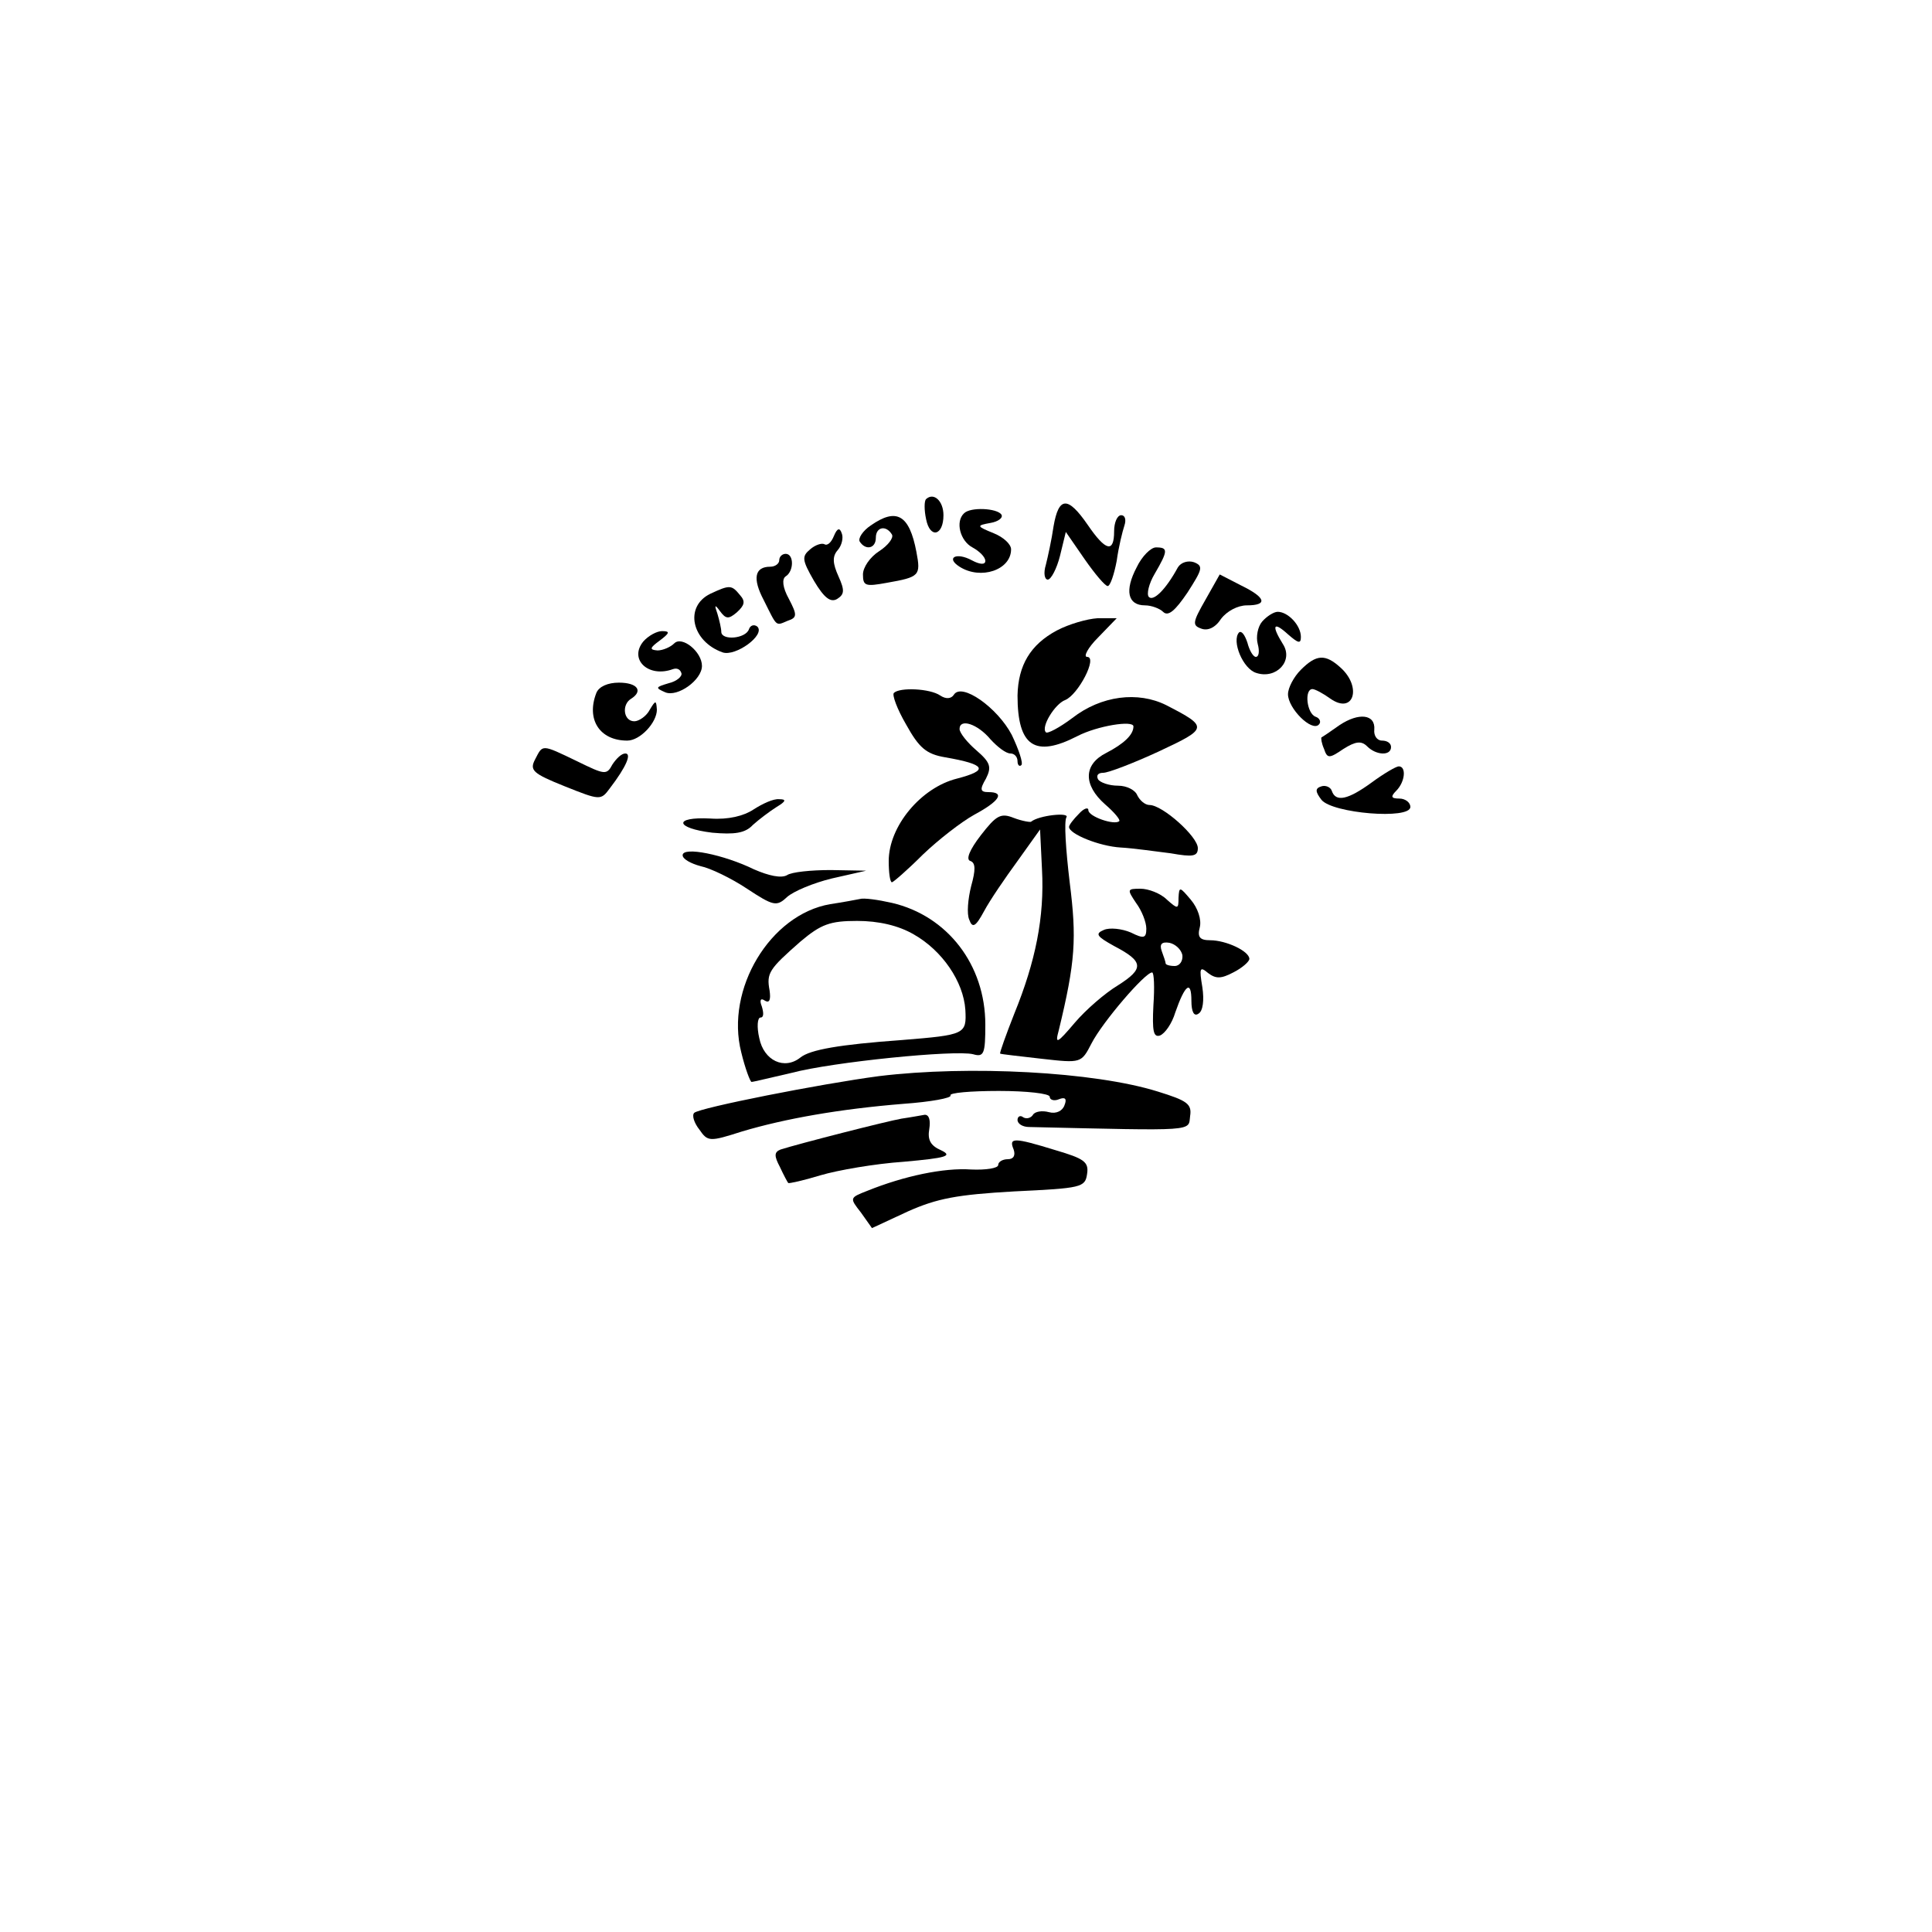 <?xml version="1.0" standalone="no"?>
<!DOCTYPE svg PUBLIC "-//W3C//DTD SVG 20010904//EN"
 "http://www.w3.org/TR/2001/REC-SVG-20010904/DTD/svg10.dtd">
<svg version="1.0" xmlns="http://www.w3.org/2000/svg"
 width="300pt" height="300pt" viewBox="0 0 300 300"
 preserveAspectRatio="xMidYMid meet">
<g transform="translate(0,300) scale(0.1,-0.1)"
fill="#000000" stroke="none">
<path d="M1438 2225 c-3 -3 -3 -17 0 -31 6 -31 27 -26 27 6 0 22 -15 36 -27
25z"/>
<path d="M1636 2183 c-3 -21 -9 -48 -12 -60 -4 -13 -2 -23 3 -23 5 0 14 17 19
37 l9 37 29 -42 c16 -23 32 -42 36 -42 4 0 10 18 14 39 3 22 9 46 12 55 3 9 1
16 -5 16 -6 0 -11 -11 -11 -25 0 -34 -13 -31 -41 10 -31 45 -45 44 -53 -2z"/>
<path d="M1497 2203 c-14 -13 -6 -43 13 -53 11 -6 20 -15 20 -21 0 -6 -8 -6
-21 1 -24 13 -41 4 -19 -10 33 -21 80 -5 80 27 0 8 -12 19 -27 25 -27 11 -27
12 -5 16 12 2 20 8 17 13 -7 10 -48 12 -58 2z"/>
<path d="M1352 2184 c-12 -8 -20 -20 -17 -25 9 -14 25 -11 25 6 0 17 16 20 25
5 3 -5 -6 -17 -20 -26 -14 -9 -25 -25 -25 -36 0 -18 4 -19 37 -13 51 9 53 11
46 48 -11 58 -31 69 -71 41z"/>
<path d="M1295 2168 c-4 -10 -10 -16 -15 -13 -4 2 -14 -1 -22 -8 -13 -11 -13
-16 6 -49 16 -27 26 -34 36 -28 11 7 12 13 2 35 -9 20 -10 31 -1 41 6 7 9 19
6 26 -3 9 -7 8 -12 -4z"/>
<path d="M1765 2119 c-19 -36 -14 -59 13 -59 10 0 23 -5 28 -10 8 -8 19 2 38
30 23 36 25 41 10 47 -9 3 -20 0 -25 -8 -19 -35 -38 -53 -45 -46 -4 4 0 21 9
36 21 36 21 41 2 41 -8 0 -22 -14 -30 -31z"/>
<path d="M1210 2130 c0 -5 -6 -10 -14 -10 -24 0 -28 -18 -10 -52 21 -42 18
-40 37 -32 15 5 15 9 2 34 -10 18 -11 31 -5 35 13 8 13 35 0 35 -5 0 -10 -4
-10 -10z"/>
<path d="M1872 2069 c-20 -35 -21 -40 -7 -45 10 -4 22 1 31 15 9 12 26 21 40
21 33 0 30 12 -9 31 l-33 17 -22 -39z"/>
<path d="M1103 2078 c-41 -20 -29 -74 19 -91 20 -7 67 27 54 40 -5 4 -11 2
-13 -4 -5 -15 -43 -18 -43 -4 0 5 -3 18 -6 28 -5 14 -4 15 4 4 9 -12 13 -13
26 -2 12 11 14 17 5 27 -13 16 -16 16 -46 2z"/>
<path d="M1960 2035 c-7 -8 -10 -24 -7 -35 3 -11 2 -20 -3 -20 -4 0 -10 10
-13 22 -4 12 -9 19 -13 16 -12 -13 6 -57 27 -63 31 -10 58 19 41 45 -18 29
-15 36 8 15 16 -14 20 -15 20 -4 0 18 -20 39 -36 39 -6 0 -17 -7 -24 -15z"/>
<path d="M1641 2021 c-41 -22 -60 -54 -61 -101 0 -79 27 -97 93 -63 31 16 87
25 87 15 0 -13 -15 -27 -42 -41 -36 -18 -36 -50 -2 -80 14 -12 24 -24 22 -26
-7 -7 -48 7 -48 17 0 5 -7 3 -15 -6 -8 -8 -15 -17 -15 -20 0 -11 47 -30 80
-32 19 -1 54 -6 78 -9 34 -6 42 -5 42 8 0 18 -55 67 -75 67 -7 0 -15 7 -19 15
-3 8 -16 15 -30 15 -14 0 -28 5 -31 10 -3 6 0 10 8 10 8 0 47 15 86 33 77 36
78 38 12 72 -44 22 -101 15 -146 -20 -20 -15 -39 -25 -41 -22 -8 8 14 44 30
50 20 8 51 67 34 67 -6 0 1 14 17 30 l29 30 -30 0 c-16 -1 -44 -9 -63 -19z"/>
<path d="M999 2004 c-23 -28 8 -57 46 -43 6 2 11 0 13 -6 2 -5 -7 -13 -20 -16
-20 -6 -21 -7 -5 -14 19 -8 57 19 57 41 0 22 -31 47 -43 35 -6 -6 -18 -11 -26
-11 -13 1 -12 4 3 15 16 12 17 15 4 15 -8 0 -21 -7 -29 -16z"/>
<path d="M2020 1960 c-11 -11 -20 -28 -20 -38 0 -22 37 -59 48 -47 4 4 1 10
-5 12 -14 5 -18 43 -5 43 4 0 17 -7 28 -15 36 -25 49 18 16 48 -24 22 -38 21
-62 -3z"/>
<path d="M926 1924 c-16 -41 5 -74 48 -74 20 0 46 28 46 48 -1 15 -2 15 -11 0
-5 -10 -17 -18 -24 -18 -17 0 -20 26 -5 35 19 12 10 25 -19 25 -17 0 -31 -6
-35 -16z"/>
<path d="M1388 1924 c-3 -3 5 -25 19 -49 20 -36 31 -46 61 -51 63 -11 68 -20
18 -33 -56 -14 -106 -74 -106 -128 0 -18 2 -33 5 -33 2 0 24 19 48 43 24 23
60 51 80 62 39 21 48 35 22 35 -13 0 -14 4 -4 21 9 18 7 25 -15 44 -14 12 -26
27 -26 33 0 17 28 8 48 -16 11 -12 24 -22 31 -22 6 0 11 -5 11 -12 0 -6 3 -9
6 -6 3 3 -4 24 -15 47 -22 42 -78 82 -90 62 -4 -6 -12 -7 -21 -1 -16 11 -63
13 -72 4z"/>
<path d="M2080 1874 c-14 -10 -26 -18 -28 -19 -1 -1 0 -9 4 -18 5 -15 8 -15
30 0 19 12 28 13 37 4 14 -14 37 -15 37 -1 0 6 -6 10 -14 10 -8 0 -13 8 -12
17 2 24 -24 27 -54 7z"/>
<path d="M831 1821 c-9 -17 -4 -22 46 -42 55 -22 56 -22 70 -3 26 34 34 54 24
54 -6 0 -14 -8 -20 -17 -9 -17 -12 -16 -55 5 -56 27 -53 26 -65 3z"/>
<path d="M2130 1785 c-37 -27 -56 -31 -62 -13 -2 6 -10 9 -16 7 -10 -3 -10 -8
0 -21 17 -21 138 -31 138 -11 0 7 -8 13 -17 13 -13 0 -14 3 -5 12 14 14 16 38
4 38 -4 0 -23 -11 -42 -25z"/>
<path d="M1170 1743 c-15 -10 -39 -16 -67 -14 -58 3 -55 -15 3 -22 34 -3 51
-1 63 12 10 9 26 21 37 28 15 9 15 12 4 12 -9 1 -26 -7 -40 -16z"/>
<path d="M1523 1703 c-17 -22 -24 -38 -16 -40 8 -3 8 -14 1 -39 -5 -20 -7 -43
-3 -52 5 -14 10 -11 23 13 9 17 33 52 52 78 l35 49 3 -62 c4 -74 -10 -143 -43
-224 -13 -33 -23 -61 -22 -62 1 -1 30 -4 64 -8 62 -7 62 -7 78 24 17 33 83
110 94 110 3 0 4 -23 2 -51 -2 -40 0 -50 10 -47 8 3 19 19 24 36 15 43 25 51
25 18 0 -17 4 -25 11 -20 7 4 9 21 6 41 -5 30 -4 33 9 22 12 -9 20 -9 39 1 14
7 25 17 25 21 0 12 -36 29 -61 29 -16 0 -20 5 -16 20 3 12 -3 30 -14 43 -17
20 -18 21 -19 3 0 -18 -1 -18 -18 -3 -10 10 -29 17 -41 17 -21 0 -21 -1 -7
-22 9 -12 16 -30 16 -40 0 -15 -4 -16 -24 -6 -14 6 -33 8 -42 4 -14 -6 -11
-10 16 -25 46 -24 47 -35 6 -61 -20 -12 -50 -38 -67 -58 -28 -33 -31 -34 -25
-12 26 107 28 143 17 230 -6 50 -9 95 -5 101 5 8 -43 3 -55 -7 -1 -1 -14 1
-27 6 -20 8 -27 4 -51 -27z m313 -186 c1 -9 -4 -17 -12 -17 -8 0 -14 2 -14 4
0 2 -3 11 -6 19 -4 11 0 15 12 13 9 -2 18 -10 20 -19z"/>
<path d="M1060 1672 c0 -6 13 -13 28 -17 15 -3 48 -19 72 -35 41 -27 46 -28
62 -13 10 9 41 22 70 29 l53 12 -55 1 c-30 0 -61 -3 -68 -8 -9 -5 -28 -1 -51
9 -47 23 -111 36 -111 22z"/>
<path d="M1335 1604 c-5 -1 -26 -5 -46 -8 -93 -16 -163 -132 -138 -230 6 -25
14 -46 16 -46 3 0 31 7 62 14 64 17 254 36 282 29 17 -5 19 1 19 46 0 93 -59
169 -145 189 -22 5 -44 8 -50 6z m84 -55 c44 -25 77 -73 80 -117 2 -38 0 -39
-99 -47 -97 -7 -142 -15 -157 -27 -25 -20 -57 -5 -64 30 -4 17 -3 32 2 32 5 0
5 7 2 17 -4 10 -2 14 5 9 7 -4 9 2 7 16 -5 27 -1 33 48 76 32 27 46 32 88 32
33 0 64 -7 88 -21z"/>
<path d="M1365 1329 c-91 -12 -278 -49 -287 -57 -4 -4 0 -16 8 -26 13 -19 16
-19 66 -3 67 20 152 35 251 43 42 3 75 9 73 13 -3 4 31 7 75 7 43 0 79 -4 79
-9 0 -5 7 -7 14 -4 10 4 13 1 9 -9 -3 -9 -13 -14 -24 -11 -11 3 -22 1 -25 -4
-3 -5 -10 -7 -15 -4 -5 4 -9 1 -9 -4 0 -6 8 -11 18 -11 262 -6 247 -7 250 17
3 19 -5 24 -50 38 -99 31 -294 41 -433 24z"/>
<path d="M1400 1263 c-23 -4 -160 -39 -188 -48 -10 -4 -10 -10 -1 -27 6 -13
12 -24 13 -25 1 -1 24 4 50 12 27 8 85 18 129 21 67 6 77 9 58 18 -16 7 -21
16 -18 33 2 13 0 22 -7 22 -6 -1 -22 -4 -36 -6z"/>
<path d="M1574 1215 c3 -9 0 -15 -9 -15 -8 0 -15 -4 -15 -9 0 -5 -19 -8 -42
-7 -42 3 -104 -10 -161 -33 -28 -11 -28 -11 -10 -34 l17 -24 56 26 c45 20 76
26 165 31 104 5 110 6 113 27 3 19 -5 24 -49 37 -65 20 -73 20 -65 1z"/>
</g>
</svg>
